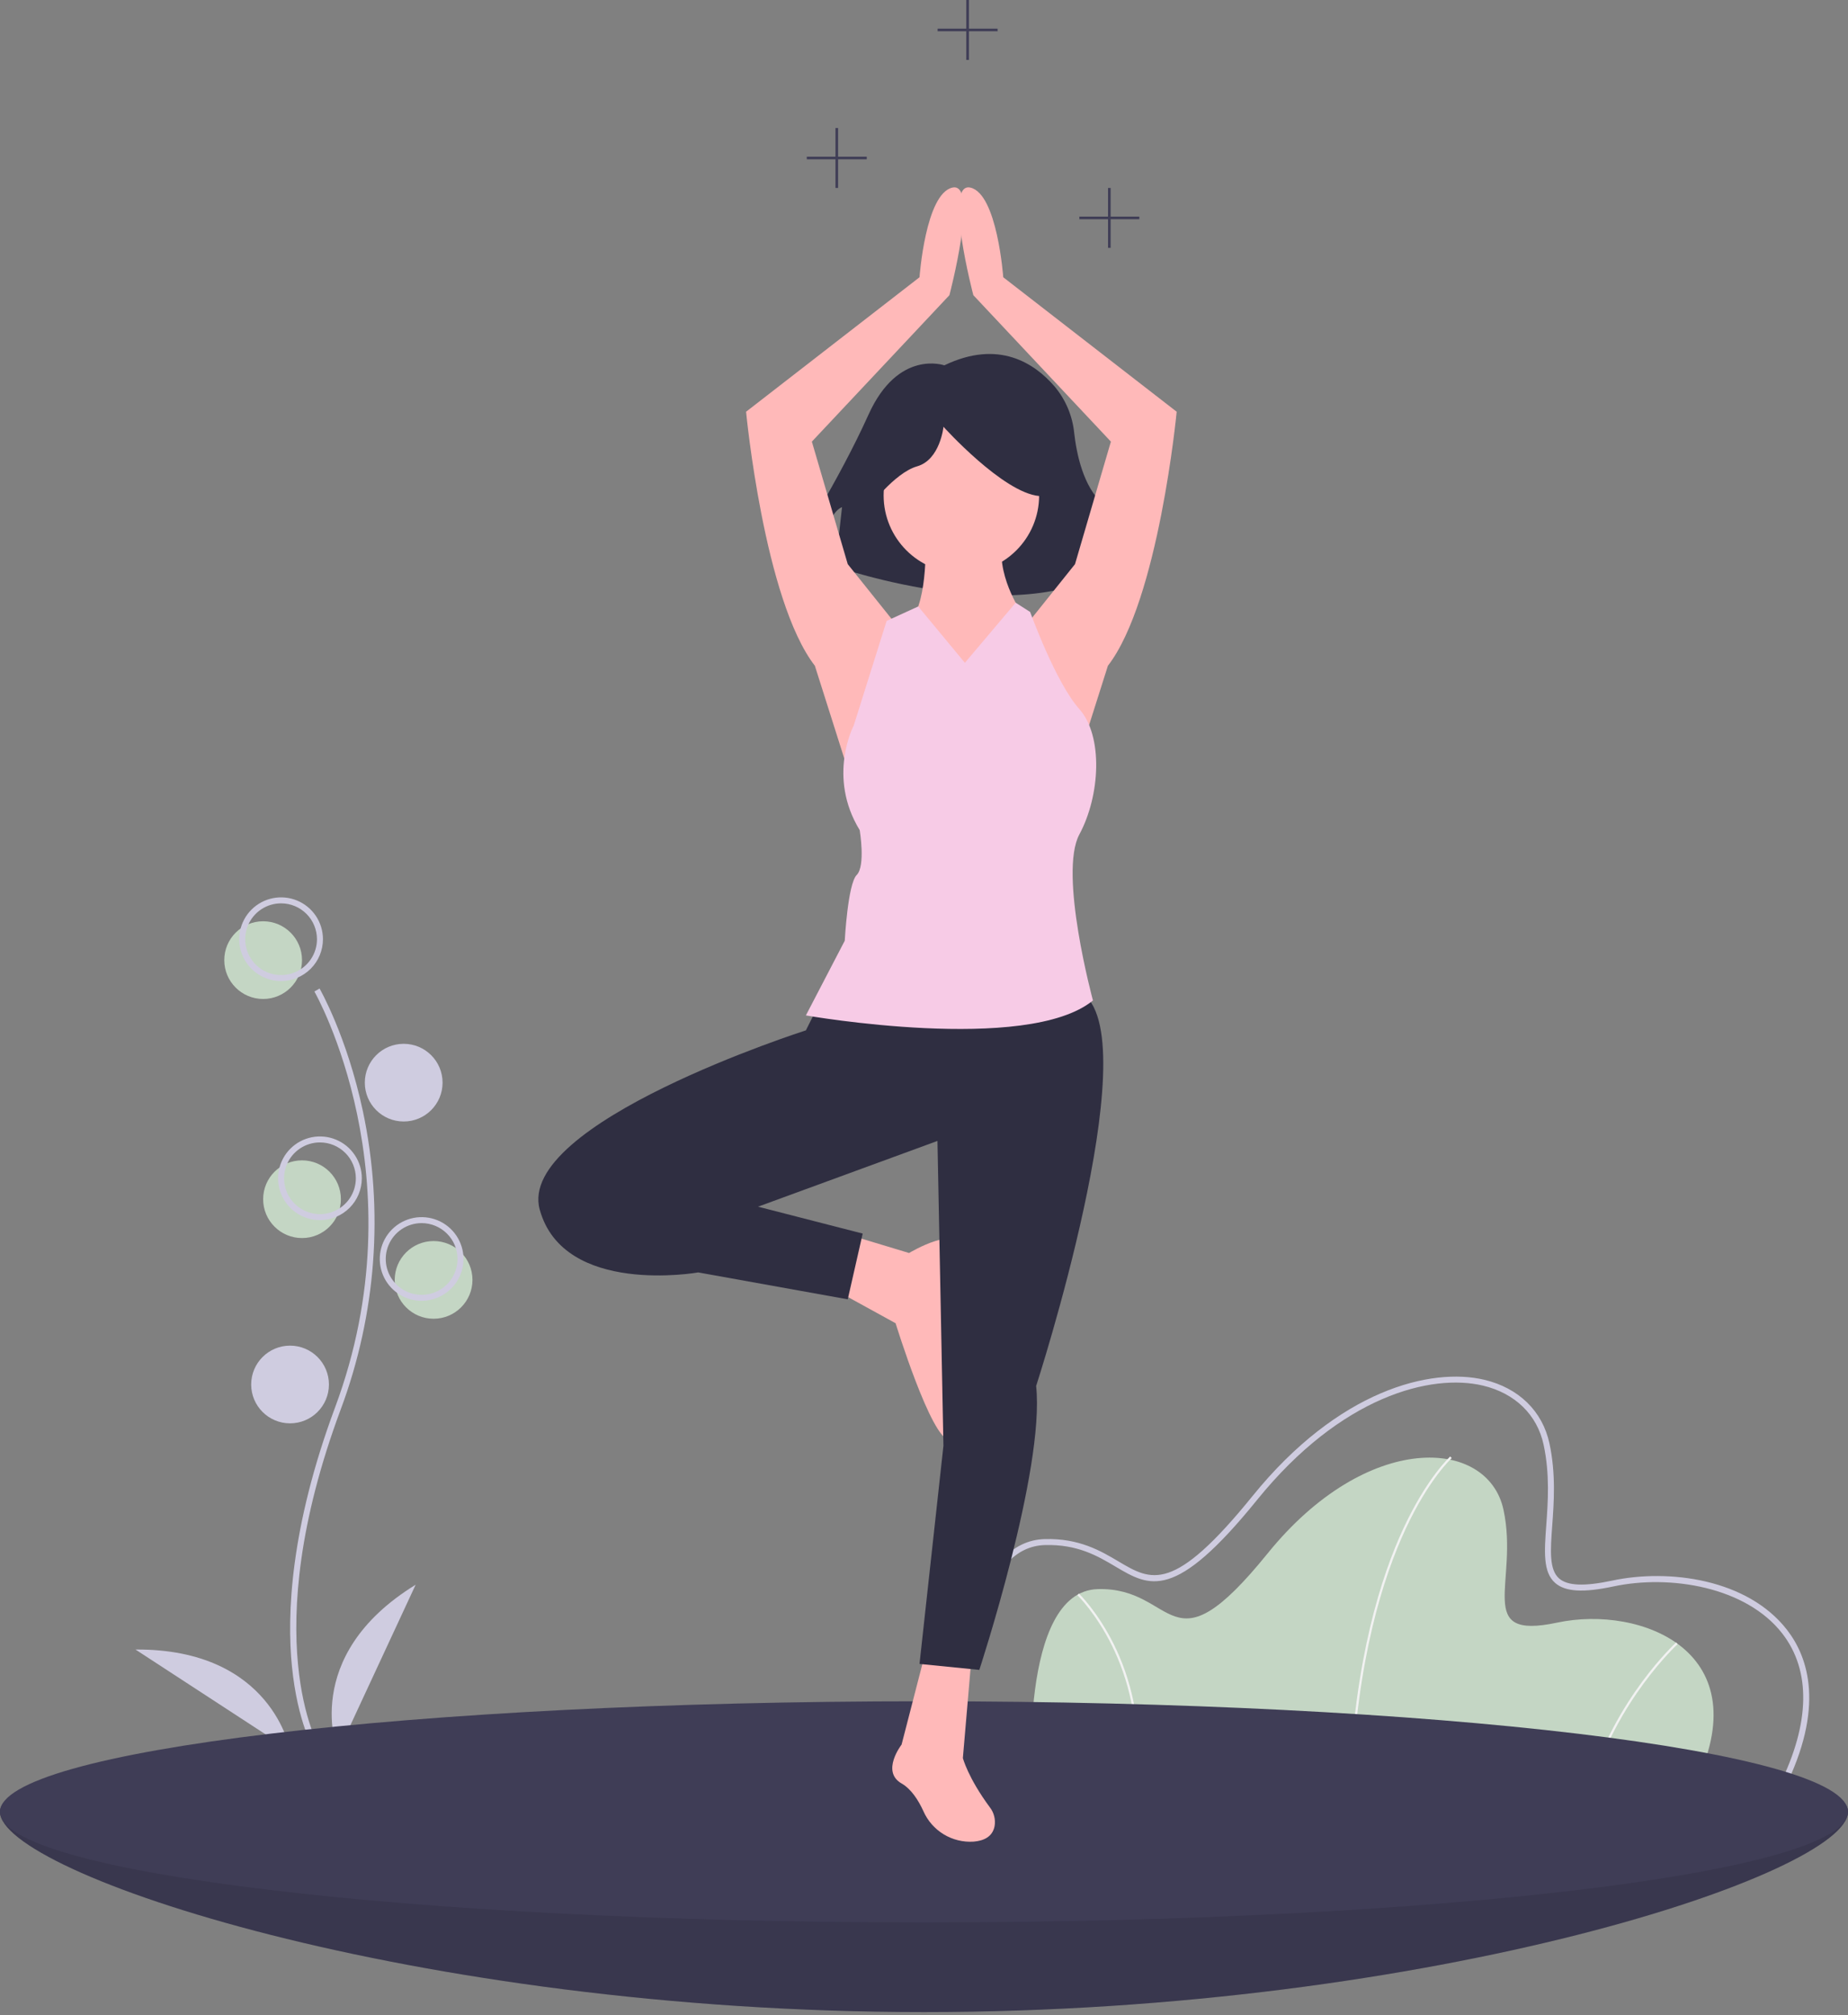 <svg width="400" height="436" viewBox="0 0 400 436" fill="none" xmlns="http://www.w3.org/2000/svg">
<rect x="0" y="0" width="400" height="436" fill="#808080" stroke="none"/>
<g clip-path="url(#clip0)">
<path d="M400 392.043C400 405.257 310.457 435.368 200 435.368C89.543 435.368 0 405.257 0 392.043C0 378.829 89.543 387.517 200 387.517C310.457 387.517 400 378.829 400 392.043Z" fill="#3F3D56"/>
<path opacity="0.1" d="M400 392.043C400 405.257 310.457 435.368 200 435.368C89.543 435.368 0 405.257 0 392.043C0 378.829 89.543 387.517 200 387.517C310.457 387.517 400 378.829 400 392.043Z" fill="black"/>
<path d="M56.958 216.156C61.605 216.156 65.372 212.392 65.372 207.75C65.372 203.107 61.605 199.343 56.958 199.343C52.311 199.343 48.544 203.107 48.544 207.75C48.544 212.392 52.311 216.156 56.958 216.156Z" fill="#C4D6C4"/>
<path d="M93.851 285.347C98.498 285.347 102.265 281.583 102.265 276.941C102.265 272.298 98.498 268.534 93.851 268.534C89.204 268.534 85.437 272.298 85.437 276.941C85.437 281.583 89.204 285.347 93.851 285.347Z" fill="#C4D6C4"/>
<path d="M65.372 267.888C70.019 267.888 73.787 264.124 73.787 259.481C73.787 254.838 70.019 251.075 65.372 251.075C60.725 251.075 56.958 254.838 56.958 259.481C56.958 264.124 60.725 267.888 65.372 267.888Z" fill="#C4D6C4"/>
<path d="M68.056 378.801C67.908 378.558 64.405 372.716 63.191 360.584C62.077 349.453 62.793 330.692 72.532 304.521C90.983 254.942 68.281 214.939 68.049 214.541L69.168 213.891C69.227 213.992 75.085 224.192 78.546 240.432C83.119 261.964 81.454 284.352 73.746 304.972C55.327 354.466 69.021 377.896 69.161 378.127L68.056 378.801Z" fill="#CFCCE0"/>
<path d="M60.842 212.276C59.049 212.276 57.297 211.745 55.807 210.75C54.317 209.756 53.156 208.342 52.47 206.688C51.784 205.033 51.605 203.213 51.954 201.457C52.304 199.701 53.167 198.088 54.434 196.822C55.701 195.556 57.316 194.693 59.074 194.344C60.831 193.995 62.653 194.174 64.309 194.859C65.965 195.544 67.38 196.705 68.376 198.193C69.372 199.682 69.903 201.433 69.903 203.223C69.9 205.623 68.945 207.924 67.246 209.622C65.547 211.319 63.244 212.273 60.842 212.276ZM60.842 195.463C59.305 195.463 57.804 195.918 56.526 196.771C55.249 197.624 54.254 198.836 53.666 200.254C53.078 201.671 52.924 203.232 53.224 204.737C53.523 206.242 54.263 207.625 55.349 208.71C56.436 209.795 57.82 210.534 59.326 210.834C60.833 211.133 62.395 210.979 63.814 210.392C65.233 209.805 66.446 208.81 67.299 207.534C68.153 206.258 68.609 204.758 68.609 203.223C68.606 201.166 67.787 199.193 66.331 197.739C64.875 196.284 62.901 195.466 60.842 195.463Z" fill="#CFCCE0"/>
<path d="M87.379 242.668C92.026 242.668 95.793 238.905 95.793 234.262C95.793 229.619 92.026 225.856 87.379 225.856C82.731 225.856 78.964 229.619 78.964 234.262C78.964 238.905 82.731 242.668 87.379 242.668Z" fill="#CFCCE0"/>
<path d="M69.256 264.008C67.464 264.008 65.712 263.477 64.222 262.482C62.731 261.487 61.57 260.073 60.884 258.419C60.198 256.765 60.019 254.945 60.368 253.188C60.718 251.432 61.581 249.819 62.848 248.553C64.116 247.287 65.73 246.425 67.488 246.076C69.246 245.726 71.068 245.906 72.724 246.591C74.379 247.276 75.794 248.436 76.79 249.925C77.786 251.414 78.317 253.164 78.317 254.955C78.315 257.355 77.359 259.656 75.66 261.353C73.962 263.05 71.658 264.005 69.256 264.008ZM69.256 247.195C67.72 247.195 66.218 247.65 64.941 248.503C63.663 249.355 62.668 250.567 62.08 251.985C61.492 253.403 61.338 254.963 61.638 256.468C61.938 257.974 62.678 259.356 63.764 260.442C64.85 261.527 66.234 262.266 67.74 262.565C69.247 262.865 70.809 262.711 72.228 262.124C73.647 261.536 74.86 260.542 75.714 259.266C76.567 257.99 77.023 256.489 77.023 254.955C77.02 252.897 76.201 250.925 74.745 249.47C73.289 248.015 71.315 247.197 69.256 247.195V247.195Z" fill="#CFCCE0"/>
<path d="M91.262 281.467C89.47 281.467 87.718 280.936 86.228 279.941C84.738 278.947 83.576 277.533 82.89 275.878C82.205 274.224 82.025 272.404 82.375 270.648C82.724 268.892 83.588 267.279 84.855 266.013C86.122 264.746 87.737 263.884 89.494 263.535C91.252 263.186 93.074 263.365 94.73 264.05C96.386 264.735 97.801 265.896 98.796 267.384C99.792 268.873 100.324 270.623 100.324 272.414C100.321 274.814 99.365 277.115 97.667 278.812C95.968 280.51 93.665 281.464 91.262 281.467ZM91.262 264.654C89.726 264.654 88.224 265.109 86.947 265.962C85.67 266.815 84.674 268.027 84.086 269.445C83.499 270.862 83.345 272.423 83.644 273.928C83.944 275.433 84.684 276.816 85.77 277.901C86.856 278.986 88.24 279.725 89.747 280.025C91.254 280.324 92.815 280.17 94.234 279.583C95.654 278.996 96.867 278.001 97.72 276.725C98.574 275.449 99.029 273.949 99.029 272.414C99.027 270.357 98.208 268.384 96.752 266.93C95.296 265.475 93.321 264.657 91.262 264.654Z" fill="#CFCCE0"/>
<path d="M62.783 307.979C67.43 307.979 71.197 304.216 71.197 299.573C71.197 294.93 67.43 291.167 62.783 291.167C58.136 291.167 54.369 294.93 54.369 299.573C54.369 304.216 58.136 307.979 62.783 307.979Z" fill="#CFCCE0"/>
<path d="M73.139 379.11C73.139 379.11 64.725 358.418 89.968 342.898L73.139 379.11Z" fill="#CFCCE0"/>
<path d="M62.791 378.735C62.791 378.735 58.962 356.73 29.323 356.919L62.791 378.735Z" fill="#CFCCE0"/>
<path d="M366.562 386.87H223.342C223.342 386.87 220.439 344.331 237.616 343.848C254.792 343.364 252.857 362.7 274.388 336.113C295.92 309.527 322.047 310.977 325.434 326.687C328.821 342.398 318.902 354.966 337.047 351.099C355.191 347.231 381.319 357.383 366.562 386.87Z" fill="#C4D6C4"/>
<path d="M292.534 386.88L292.051 386.86C293.178 358.853 299.049 340.858 303.776 330.694C308.908 319.658 313.854 315.191 313.903 315.147L314.225 315.508C314.176 315.551 309.288 319.975 304.197 330.936C299.496 341.057 293.657 358.978 292.534 386.88Z" fill="#F2F2F2"/>
<path d="M344.369 386.938L343.905 386.803C349.498 367.623 362.669 355.513 362.801 355.393L363.126 355.751C362.995 355.87 349.922 367.894 344.369 386.938Z" fill="#F2F2F2"/>
<path d="M245.9 386.903L245.421 386.837C247.318 373.164 243.89 362.556 240.681 356.064C237.205 349.036 233.24 345.197 233.2 345.159L233.535 344.81C233.575 344.848 237.602 348.746 241.114 355.85C244.354 362.402 247.814 373.109 245.9 386.903Z" fill="#F2F2F2"/>
<path d="M385.999 387.517H207.895L207.854 386.914C207.751 385.415 205.479 350.045 216.95 337.425C219.514 334.604 222.603 333.123 226.131 333.024C233.608 332.812 238.307 335.61 242.097 337.856C249.24 342.089 253.96 344.887 271.118 323.699C289.705 300.747 309.76 295.809 321.29 298.555C328.739 300.329 333.873 305.344 335.376 312.314C336.798 318.914 336.345 325.115 335.981 330.098C335.591 335.429 335.284 339.64 337.475 341.548C339.305 343.141 342.957 343.286 348.967 342.004C361.192 339.399 378.251 341.628 386.813 352.68C391.419 358.626 395.048 369.435 386.178 387.159L385.999 387.517ZM209.11 386.223H385.198C391.808 372.826 392.014 361.507 385.789 353.472C377.935 343.333 361.456 340.664 349.237 343.269C342.707 344.661 338.816 344.431 336.625 342.524C333.945 340.191 334.274 335.695 334.69 330.004C335.048 325.103 335.494 319.005 334.11 312.586C332.717 306.123 327.934 301.467 320.989 299.813C309.828 297.153 290.333 302.028 272.124 324.513C254.263 346.568 248.882 343.38 241.437 338.968C237.6 336.695 233.244 334.116 226.168 334.317C223.005 334.406 220.227 335.744 217.908 338.295C207.599 349.637 208.858 381.442 209.11 386.223Z" fill="#CFCCE0"/>
<path d="M200 415.969C310.457 415.969 400 405.257 400 392.043C400 378.829 310.457 368.117 200 368.117C89.543 368.117 0 378.829 0 392.043C0 405.257 89.543 415.969 200 415.969Z" fill="#3F3D56"/>
<path d="M204.398 79.051C204.398 79.051 194.399 75.484 187.971 89.754C181.544 104.025 171.545 119.722 171.545 119.722L177.258 121.149C177.258 121.149 178.687 111.16 182.258 109.733L180.829 122.576C180.829 122.576 223.681 137.56 242.964 121.149L242.25 116.155C242.25 116.155 245.107 116.868 245.107 121.149L247.249 119.009C247.249 119.009 245.107 114.728 238.679 109.019C234.46 105.273 233.01 98.145 232.512 93.688C232.139 89.967 230.649 86.446 228.237 83.585C223.965 78.64 216.182 73.383 204.398 79.051Z" fill="#2F2E41"/>
<path d="M193.851 135.002L183.495 122.069L175.728 95.557L205.502 63.871C205.502 63.871 211.974 39.299 206.149 40.592C200.324 41.885 199.029 59.991 199.029 59.991L161.489 89.09C161.489 89.09 165.372 129.829 176.376 144.055L184.79 170.568L193.851 135.002Z" fill="#FFB9B9"/>
<path d="M222.33 135.002L232.686 122.069L240.453 95.557L210.68 63.871C210.68 63.871 204.207 39.299 210.032 40.592C215.858 41.885 217.152 59.991 217.152 59.991L254.692 89.09C254.692 89.09 250.809 129.829 239.806 144.055L231.392 170.568L222.33 135.002Z" fill="#FFB9B9"/>
<path d="M208.091 124.009C217.385 124.009 224.919 116.482 224.919 107.196C224.919 97.911 217.385 90.384 208.091 90.384C198.797 90.384 191.262 97.911 191.262 107.196C191.262 116.482 198.797 124.009 208.091 124.009Z" fill="#FFB9B9"/>
<path d="M200.324 116.249C200.324 116.249 200.971 129.829 197.087 134.355C193.204 138.882 189.32 162.161 208.091 162.808C226.861 163.454 224.919 143.408 224.919 143.408L221.036 132.415C221.036 132.415 215.21 124.009 217.152 116.249H200.324Z" fill="#FFB9B9"/>
<path d="M182.848 266.918L196.764 271.121C196.764 271.121 208.091 264.331 208.091 270.797C208.091 277.264 204.207 285.67 205.502 291.49C206.796 297.31 209.385 311.536 205.502 311.536C201.618 311.536 193.851 286.317 193.851 286.317L180.906 279.204L182.848 266.918Z" fill="#FFB9B9"/>
<path d="M200.324 357.448L195.146 377.494C195.146 377.494 190.615 383.314 195.146 385.9C197.272 387.114 198.827 389.609 199.88 391.916C200.798 393.993 202.333 395.738 204.278 396.914C206.223 398.089 208.483 398.638 210.75 398.486C212.959 398.303 214.82 397.43 215.273 395.162C215.398 394.451 215.374 393.721 215.201 393.02C215.029 392.318 214.712 391.66 214.271 391.087C209.496 384.642 208.414 380.404 208.414 380.404L210.356 357.771L200.324 357.448Z" fill="#FFB9B9"/>
<path d="M187.79 110.182C187.79 110.182 193.504 102.334 198.503 100.907C203.503 99.48 204.217 92.344 204.217 92.344C204.217 92.344 217.072 106.615 224.928 107.328C232.784 108.042 225.642 90.204 225.642 90.204L211.359 86.636L197.789 88.063L187.076 95.198L187.79 110.182Z" fill="#2F2E41"/>
<path d="M177.023 217.773L174.434 222.946C174.434 222.946 111.65 242.992 116.828 261.744C122.006 280.497 151.133 275.324 151.133 275.324L183.495 281.144L186.731 266.918L164.078 261.098L202.913 246.872L204.207 312.829L199.029 360.034L211.974 361.328C211.974 361.328 226.214 318.002 224.272 299.896C224.272 299.896 248.22 226.179 234.628 215.186C221.036 204.193 177.023 217.773 177.023 217.773Z" fill="#2F2E41"/>
<path d="M208.85 143.417L198.75 131.223L191.909 134.355L184.79 156.988C184.79 156.988 178.965 167.981 186.084 179.621C186.084 179.621 187.379 187.38 185.437 189.32C183.495 191.26 182.848 203.546 182.848 203.546L174.434 219.713C174.434 219.713 222.33 228.119 236.57 216.479C236.57 216.479 229.098 188.957 233.628 180.551C238.159 172.144 238.806 159.257 233.628 153.438C228.45 147.618 222.977 132.416 222.977 132.416L219.843 130.413L208.85 143.417Z" fill="#F7CBE6"/>
<path d="M246.608 46.872H240.4V40.67H239.836V46.872H233.628V47.435H239.836V53.637H240.4V47.435H246.608V46.872Z" fill="#3F3D56"/>
<path d="M187.61 33.905H181.403V27.703H180.839V33.905H174.631V34.468H180.839V40.67H181.403V34.468H187.61V33.905Z" fill="#3F3D56"/>
<path d="M215.929 6.202H209.722V0H209.157V6.202H202.949V6.765H209.157V12.967H209.722V6.765H215.929V6.202Z" fill="#3F3D56"/>
</g>
<defs>
<clipPath id="clip0">
<rect width="400" height="435.368" fill="white"/>
</clipPath>
</defs>
</svg>
